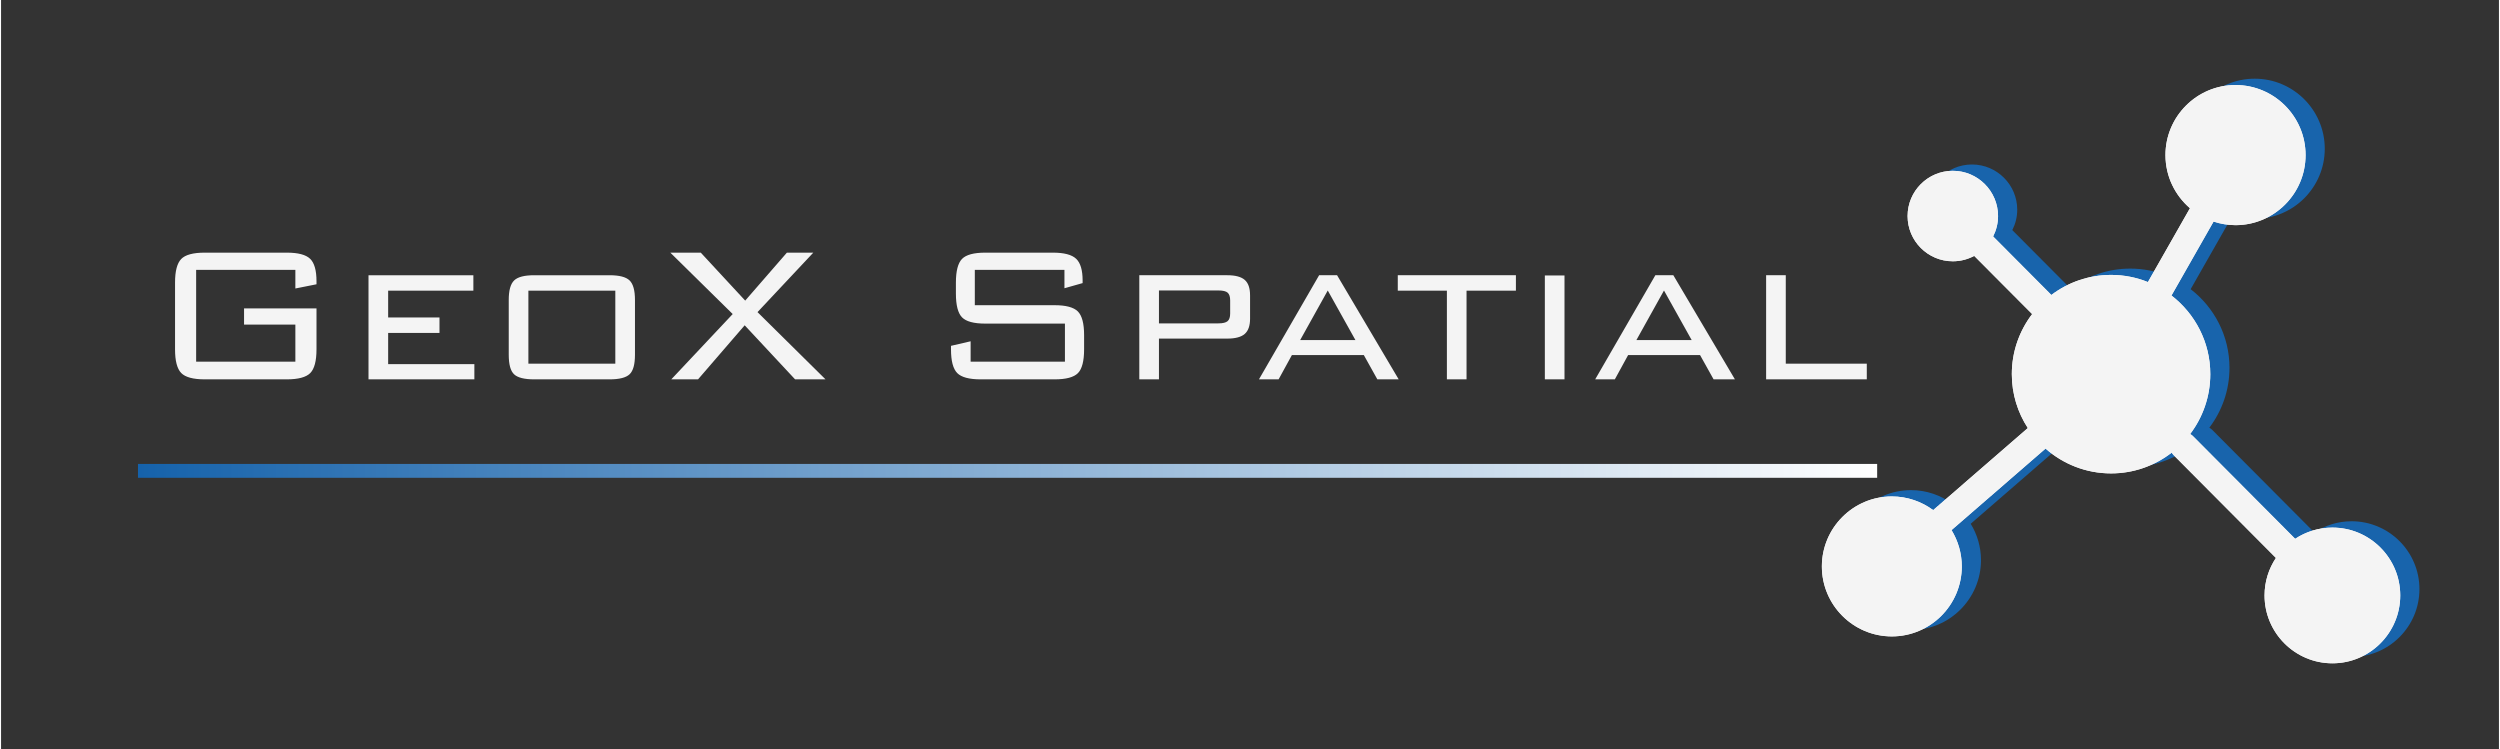 <?xml version="1.0" encoding="UTF-8"?>
<!DOCTYPE svg PUBLIC "-//W3C//DTD SVG 1.0//EN" "http://www.w3.org/TR/2001/REC-SVG-20010904/DTD/svg10.dtd">
<!-- Creator: CorelDRAW 2019 (64-Bit) -->
<svg xmlns="http://www.w3.org/2000/svg" xml:space="preserve" width="1181px" height="354px" version="1.0" shape-rendering="geometricPrecision" text-rendering="geometricPrecision" image-rendering="optimizeQuality" fill-rule="evenodd" clip-rule="evenodd"
viewBox="0 0 1181 354.3"
 xmlns:xlink="http://www.w3.org/1999/xlink">
 <rect x="0" y="0" width="1181" height="354.3" fill="#333333" stroke="none"/>
 <defs>
  <linearGradient id="id0" gradientUnits="userSpaceOnUse" x1="442.98" y1="177.15" x2="738.02" y2="177.15">
   <stop offset="0" stop-opacity="1" stop-color="#1562AB"/>
   <stop offset="1" stop-opacity="1" stop-color="white"/>
  </linearGradient>
 </defs>
<symbol id="Symbol1" viewBox="442.98 175.97 295.04 2.36">
 <polygon fill="url(#id0)" fill-rule="nonzero" points="442.98,175.97 738.02,175.97 738.02,178.33 442.98,178.33 "/>
</symbol>
 <g id="Layer_x0020_1">
  <path fill="#1864AC" d="M1111.34 246.45c-6.51,0 -12.56,1.96 -17.62,5.3l-48.31 -48.54c-0.41,-0.41 -0.87,-0.72 -1.34,-1 5.97,-7.88 9.53,-17.68 9.53,-28.3 0,-15.13 -7.21,-28.6 -18.36,-37.19l19.9 -34.95c3.27,1.08 6.76,1.69 10.39,1.69 18.26,0 33.12,-14.86 33.12,-33.13 0,-18.27 -14.86,-33.13 -33.12,-33.13 -18.27,0 -33.13,14.87 -33.13,33.13 0,10.05 4.51,19.04 11.59,25.12l-19.88 34.91c-5.39,-2.16 -11.27,-3.37 -17.43,-3.37 -10.6,0 -20.39,3.54 -28.26,9.5 -0.1,-0.12 -0.17,-0.24 -0.28,-0.35l-27.22 -27.35c1.48,-2.9 2.33,-6.17 2.33,-9.64 0,-11.79 -9.6,-21.38 -21.39,-21.38 -11.79,0 -21.38,9.59 -21.38,21.38 0,11.79 9.59,21.39 21.38,21.39 3.66,0 7.11,-0.93 10.12,-2.56l27.08 27.21c0.1,0.1 0.23,0.18 0.34,0.28 -6.04,7.89 -9.63,17.75 -9.63,28.44 0,9.39 2.78,18.14 7.56,25.49l-44.75 38.79c-5.48,-4.04 -12.23,-6.46 -19.55,-6.46 -18.24,0 -33.08,14.84 -33.08,33.08 0,18.24 14.84,33.08 33.08,33.08 18.24,0 33.08,-14.84 33.08,-33.08 0,-6.29 -1.8,-12.16 -4.86,-17.17l44.46 -38.54c8.27,7.29 19.11,11.72 30.97,11.72 10.8,0 20.75,-3.68 28.69,-9.83 0.26,0.45 0.57,0.88 0.96,1.27l48.3 48.53c-3.39,5.08 -5.38,11.18 -5.38,17.74 0,17.69 14.4,32.08 32.09,32.08 17.69,0 32.07,-14.39 32.07,-32.08 0,-17.69 -14.38,-32.08 -32.07,-32.08z"/>
  <g id="_1766656365936">
   <g>
    <g>
     <path fill="#F4F4F4" d="M1102.27 249.45c-6.51,0 -12.56,1.96 -17.62,5.3l-48.31 -48.54c-0.41,-0.41 -0.87,-0.73 -1.34,-1 5.97,-7.88 9.53,-17.69 9.53,-28.31 0,-15.13 -7.21,-28.59 -18.36,-37.18l19.9 -34.96c3.27,1.08 6.76,1.69 10.38,1.69 18.27,0 33.13,-14.86 33.13,-33.13 0,-18.26 -14.86,-33.12 -33.13,-33.12 -18.26,0 -33.12,14.86 -33.12,33.13 0,10.04 4.51,19.03 11.59,25.11l-19.88 34.92c-5.39,-2.17 -11.27,-3.38 -17.43,-3.38 -10.6,0 -20.39,3.55 -28.26,9.5 -0.1,-0.11 -0.17,-0.24 -0.28,-0.34l-27.22 -27.35c1.48,-2.9 2.33,-6.17 2.33,-9.64 0,-11.79 -9.6,-21.39 -21.39,-21.39 -11.79,0 -21.38,9.6 -21.38,21.39 0,11.79 9.59,21.38 21.38,21.38 3.66,0 7.11,-0.93 10.12,-2.55l27.08 27.2c0.1,0.11 0.23,0.19 0.34,0.28 -6.04,7.9 -9.64,17.76 -9.64,28.44 0,9.4 2.79,18.15 7.57,25.49l-44.75 38.79c-5.48,-4.04 -12.23,-6.46 -19.55,-6.46 -18.24,0 -33.08,14.84 -33.08,33.09 0,18.24 14.84,33.08 33.08,33.08 18.24,0 33.08,-14.84 33.08,-33.08 0,-6.29 -1.8,-12.16 -4.86,-17.18l44.45 -38.54c8.28,7.29 19.12,11.73 30.98,11.73 10.8,0 20.75,-3.68 28.69,-9.83 0.26,0.44 0.57,0.87 0.96,1.26l48.3 48.54c-3.39,5.08 -5.38,11.18 -5.38,17.73 0,17.69 14.4,32.09 32.09,32.09 17.68,0 32.07,-14.4 32.07,-32.09 0,-17.68 -14.38,-32.07 -32.07,-32.07z"/>
    </g>
   </g>
   <g>
   </g>
   <g>
   </g>
   <g>
   </g>
   <g>
   </g>
   <g>
   </g>
   <g>
   </g>
   <g>
   </g>
   <g>
   </g>
   <g>
   </g>
   <g>
   </g>
   <g>
   </g>
   <g>
   </g>
   <g>
   </g>
   <g>
   </g>
   <g>
   </g>
  </g>
  <path fill="#F4F4F4" d="M1102.27 249.45c-6.51,0 -12.56,1.96 -17.62,5.3l-48.31 -48.54c-0.41,-0.41 -0.87,-0.73 -1.34,-1 5.97,-7.88 9.53,-17.69 9.53,-28.31 0,-15.13 -7.21,-28.59 -18.36,-37.18l19.9 -34.96c3.27,1.08 6.76,1.69 10.38,1.69 18.27,0 33.13,-14.86 33.13,-33.13 0,-18.26 -14.86,-33.12 -33.13,-33.12 -18.26,0 -33.12,14.86 -33.12,33.13 0,10.04 4.51,19.03 11.59,25.11l-19.88 34.92c-5.39,-2.17 -11.27,-3.38 -17.43,-3.38 -10.6,0 -20.39,3.55 -28.26,9.5 -0.1,-0.11 -0.17,-0.24 -0.28,-0.34l-27.22 -27.35c1.48,-2.9 2.33,-6.17 2.33,-9.64 0,-11.79 -9.6,-21.39 -21.39,-21.39 -11.79,0 -21.38,9.6 -21.38,21.39 0,11.79 9.59,21.38 21.38,21.38 3.66,0 7.11,-0.93 10.12,-2.55l27.08 27.2c0.1,0.11 0.23,0.19 0.34,0.28 -6.04,7.9 -9.64,17.76 -9.64,28.44 0,9.4 2.79,18.15 7.57,25.49l-44.75 38.79c-5.48,-4.04 -12.23,-6.46 -19.55,-6.46 -18.24,0 -33.08,14.84 -33.08,33.09 0,18.24 14.84,33.08 33.08,33.08 18.24,0 33.08,-14.84 33.08,-33.08 0,-6.29 -1.8,-12.16 -4.86,-17.18l44.45 -38.54c8.28,7.29 19.12,11.73 30.98,11.73 10.8,0 20.75,-3.68 28.69,-9.83 0.26,0.44 0.57,0.87 0.96,1.26l48.3 48.54c-3.39,5.08 -5.38,11.18 -5.38,17.73 0,17.69 14.4,32.09 32.09,32.09 17.68,0 32.07,-14.4 32.07,-32.09 0,-17.68 -14.38,-32.07 -32.07,-32.07z"/>
  <path fill="#F4F4F4" fill-rule="nonzero" d="M139.15 127.58l-46.91 0 0 43.42 46.91 0 0 -17.53 -24.26 0 0 -7.66 34.25 0 0 19.37c0,5.47 -0.99,9.21 -2.94,11.2 -1.98,1.99 -5.69,2.98 -11.13,2.98l-38.74 0c-5.5,0 -9.21,-1.01 -11.15,-3 -1.95,-2.01 -2.92,-5.75 -2.92,-11.18l0 -31.57c0,-5.43 0.97,-9.15 2.92,-11.16 1.94,-2 5.65,-3 11.15,-3l38.74 0c5.38,0 9.06,0.97 11.07,2.92 1.99,1.93 3,5.46 3,10.57l0 1.47 -9.99 1.99 0 -8.82zm34.58 51.78l0 -49.23 49.58 0 0 7.31 -40.29 0 0 12.66 24.27 0 0 7.32 -24.27 0 0 14.74 40.76 0 0 7.2 -50.05 0zm75.59 -7.43l41.1 0 0 -34.49 -41.1 0 0 34.49zm-9.29 -30.11c0,-4.51 0.85,-7.59 2.56,-9.23 1.7,-1.65 4.85,-2.46 9.52,-2.46l35.53 0c4.66,0 7.82,0.81 9.52,2.46 1.7,1.64 2.55,4.72 2.55,9.23l0 25.91c0,4.51 -0.83,7.57 -2.51,9.19 -1.69,1.63 -4.88,2.44 -9.56,2.44l-35.53 0c-4.72,0 -7.92,-0.81 -9.58,-2.42 -1.67,-1.6 -2.5,-4.66 -2.5,-9.21l0 -25.91zm76.85 37.54l29.04 -30.88 -29.49 -29.03 14.4 0 21 22.68 19.71 -22.68 12.49 0 -26.38 28.12 32.16 31.79 -14.39 0 -23.83 -25.56 -22.06 25.56 -12.65 0zm185.89 -51.78l-42.38 0 0 16.72 37.73 0c5.35,0 9,0.98 10.98,2.94 1.97,1.97 2.96,5.71 2.96,11.18l0 6.74c0,5.53 -0.97,9.29 -2.9,11.24 -1.94,1.97 -5.62,2.96 -11.04,2.96l-34.96 0c-5.42,0 -9.12,-0.99 -11.09,-2.98 -1.96,-1.99 -2.94,-5.73 -2.94,-11.22l0 -1.65 9.28 -2.15 0 9.64 44.59 0 0 -18 -37.62 0c-5.44,0 -9.11,-0.98 -11.05,-2.98 -1.91,-1.97 -2.88,-5.71 -2.88,-11.2l0 -5.21c0,-5.47 0.97,-9.21 2.88,-11.18 1.94,-2 5.61,-2.98 11.05,-2.98l31.89 0c5.34,0 9.02,0.97 11.05,2.92 2.03,1.93 3.04,5.34 3.04,10.22l0 1.26 -8.59 2.43 0 -8.7zm72.78 9.75l-28.1 0 0 15.56 28.1 0c2.09,0 3.54,-0.35 4.36,-1.05 0.81,-0.69 1.21,-1.91 1.21,-3.62l0 -6.23c0,-1.7 -0.4,-2.92 -1.2,-3.62 -0.79,-0.69 -2.24,-1.04 -4.37,-1.04zm-37.39 42.03l0 -49.23 41.61 0c3.81,0 6.56,0.74 8.24,2.21 1.69,1.47 2.52,3.9 2.52,7.31l0 11.03c0,3.31 -0.83,5.73 -2.52,7.2 -1.68,1.47 -4.43,2.21 -8.24,2.21l-32.32 0 0 19.27 -9.29 0zm56.57 0l28.45 -49.23 8.49 0 29.13 49.23 -10.09 0 -6.4 -11.49 -34 0 -6.29 11.49 -9.29 0zm19.49 -18.58l26.12 0 -13.08 -23.43 -13.04 23.43zm78.66 -23.34l0 41.92 -9.29 0 0 -41.92 -23.22 0 0 -7.31 55.85 0 0 7.31 -23.34 0zm46.31 41.92l-9.29 0 0 -49.11 9.29 0 0 49.11zm14.51 0l28.45 -49.23 8.5 0 29.12 49.23 -10.08 0 -6.41 -11.49 -34 0 -6.29 11.49 -9.29 0zm19.49 -18.58l26.13 0 -13.09 -23.43 -13.04 23.43zm61.33 18.58l0 -49.23 9.29 0 0 41.8 38.31 0 0 7.43 -47.6 0z"/>
  <use transform="scale(2.787 2.787)" x="23.23" y="78.7" width="295.04" height="2.36" xlink:href="#Symbol1"/>
 </g>
</svg>
